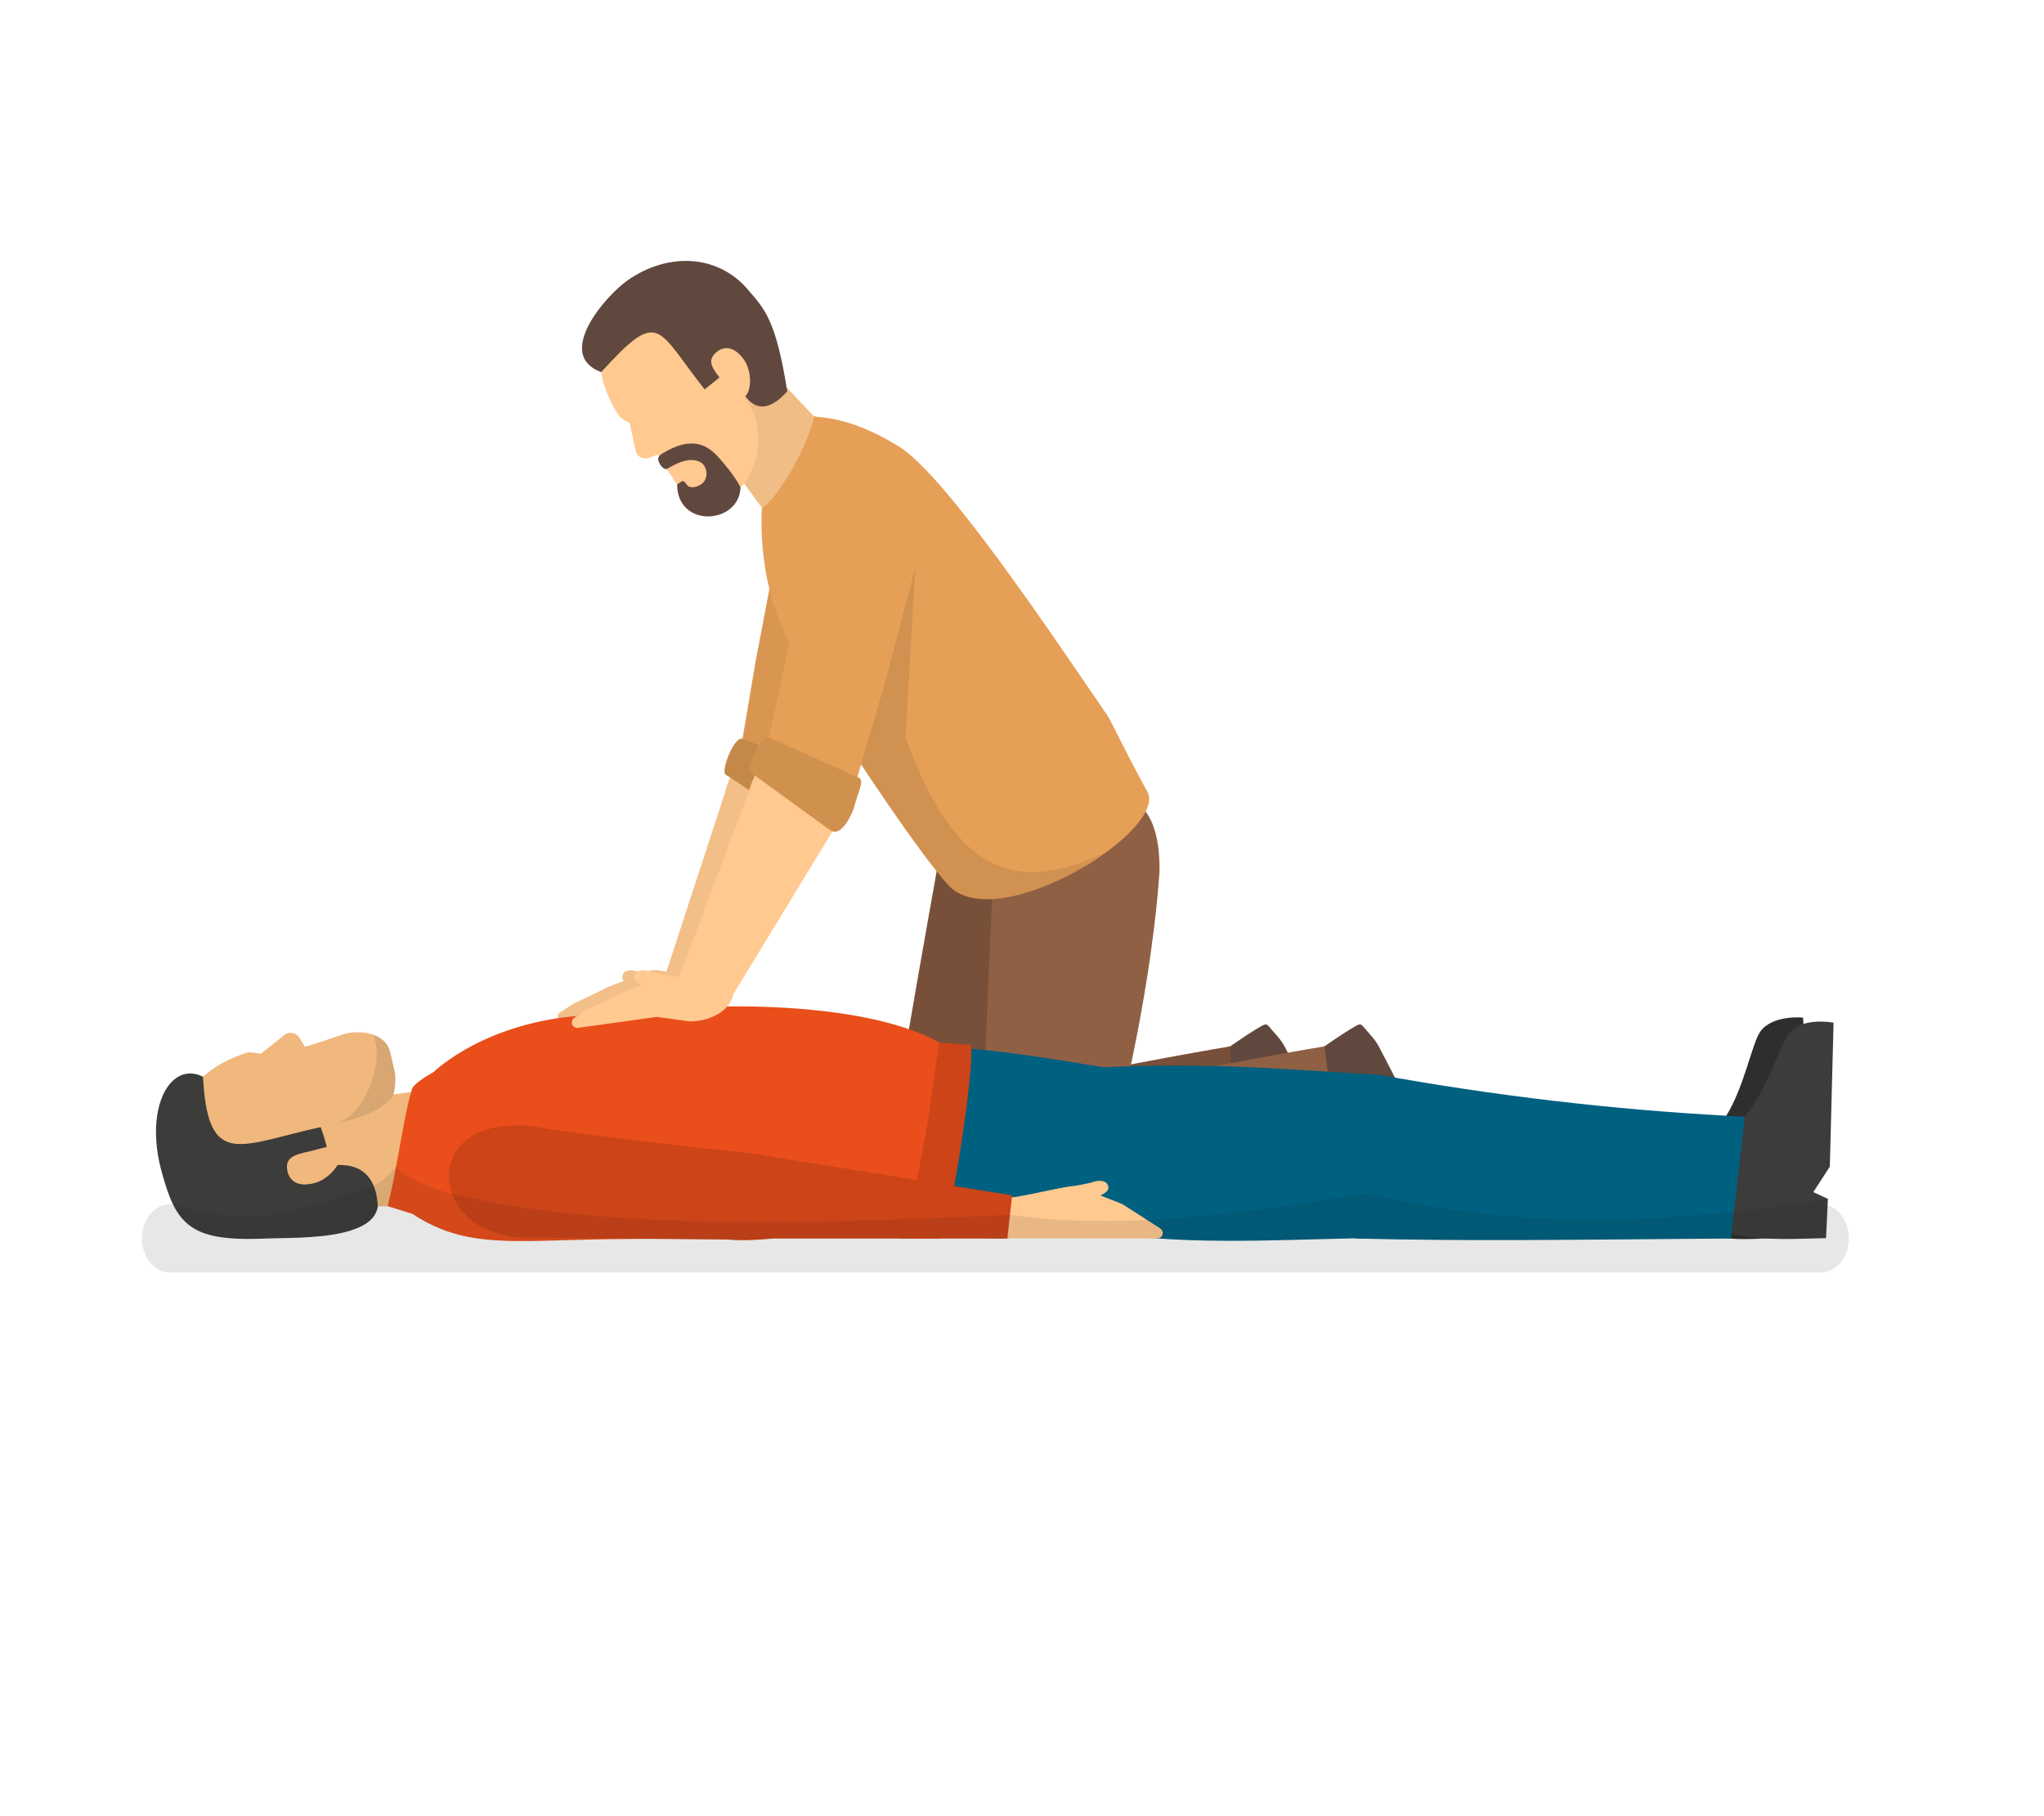 <?xml version="1.0" encoding="UTF-8" standalone="no"?>
<!-- Generator: Adobe Illustrator 27.5.0, SVG Export Plug-In . SVG Version: 6.00 Build 0)  -->

<svg
   version="1.1"
   id="Layer_1"
   x="0px"
   y="0px"
   viewBox="0 0 450 399.728"
   style="enable-background:new 0 0 450 399.728;"
   xml:space="preserve"
   sodipodi:docname="cpr.svg"
   inkscape:version="1.4 (e7c3feb100, 2024-10-09)"
   xmlns:inkscape="http://www.inkscape.org/namespaces/inkscape"
   xmlns:sodipodi="http://sodipodi.sourceforge.net/DTD/sodipodi-0.dtd"
   xmlns="http://www.w3.org/2000/svg"
   xmlns:svg="http://www.w3.org/2000/svg"><defs
   id="defs916" /><sodipodi:namedview
   id="namedview916"
   pagecolor="#ffffff"
   bordercolor="#000000"
   borderopacity="0.25"
   inkscape:showpageshadow="2"
   inkscape:pageopacity="0.0"
   inkscape:pagecheckerboard="0"
   inkscape:deskcolor="#d1d1d1"
   inkscape:zoom="1.523536"
   inkscape:cx="224.80598"
   inkscape:cy="199.20763"
   inkscape:window-width="1290"
   inkscape:window-height="795"
   inkscape:window-x="50"
   inkscape:window-y="32"
   inkscape:window-maximized="0"
   inkscape:current-layer="Layer_1" />

<g
   id="g71"
   transform="matrix(3.961,0,0,3.961,-1140.236,-786.222)">
	<path
   style="fill:#f2bf89"
   d="m 322.455,252.769 c 0.053,-0.397 0.517,-0.389 0.781,-0.306 0.465,0.146 1.279,0.265 2.169,0.423 0.193,0.078 0.376,0.105 0.571,0.174 0.162,0.058 0.362,0.129 0.538,0.223 0.136,0.169 0.224,0.307 0.377,0.529 -1.168,0.078 -2.916,-0.16 -3.492,-0.39 -0.273,-0.109 -0.991,-0.299 -0.944,-0.653 z"
   id="path31" />
	<path
   style="fill:#f2bf89"
   d="m 318.861,255.003 v 0.005 c 0,0.155 0.115,0.28 0.265,0.3 0.015,0.002 0.032,0.002 0.05,0.002 l 4.41,-0.614 1.827,0.251 c 1.237,0 2.542,-0.698 2.456,-1.931 l -0.002,-0.023 c 0,0.03 -0.067,0.037 -0.185,0.03 -0.18,-0.012 -0.474,-0.065 -0.822,-0.132 -0.842,-0.165 -1.983,-0.427 -2.475,-0.482 -0.04,-0.005 -0.077,-0.008 -0.117,-0.008 -0.122,0 -0.247,0.025 -0.362,0.07 l -0.807,0.315 -0.34,0.132 -1.099,0.427 c -0.075,0.03 -0.145,0.065 -0.21,0.11 l -1.719,0.824 -0.731,0.47 c -0.087,0.054 -0.139,0.152 -0.139,0.254 z"
   id="path32" />
	<g
   id="g53">
		<g
   id="g35">
			<path
   style="fill:#f2bf89"
   d="m 328.154,242.559 c 1.12,-4.58 6.988,-2.641 4.963,1.632 l -5.326,9.665 -3.12,-0.641 z"
   id="path33" />
			<path
   style="fill:#d99651"
   d="m 336.8,229.99 -1.354,6.232 -1.614,6.553 -4.848,-2.316 0.883,-5.238 1.207,-6.316 c 0.79,-4.149 6.567,-3.919 5.726,1.085 z"
   id="path34" />
			<path
   style="fill:#c48849"
   d="m 332.78,244.575 c 0.473,0.273 0.944,-0.442 1.229,-1.269 0.199,-0.972 0.545,-1.588 0.211,-1.735 l -5.071,-2.017 c -0.473,-0.214 -1.282,1.915 -0.929,1.999 z"
   id="path35" />
		</g>
		<path
   style="fill:#61483e"
   d="m 355.981,258.483 -1.009,3.423 0.369,0.767 c 0.212,-0.036 0.418,-0.04 0.616,-0.017 0.066,0.008 0.132,0.015 0.198,0.029 0.621,0.115 1.189,0.452 1.737,0.778 0.417,0.245 0.942,0.988 1.601,1.654 0.134,0.131 0.264,0.262 0.382,0.387 0.708,0.736 1.241,1.373 1.802,1.544 0.46,0.232 0.995,-0.101 1.711,-0.368 0.116,-0.031 0.191,-0.133 0.192,-0.246 0.009,-1.033 -0.404,-2.848 -1.147,-4.121 l -0.613,-1.063 -0.726,-1.256 -0.846,-1.46 c -0.026,-0.043 -0.048,-0.087 -0.074,-0.127 l -0.261,-0.517 -0.077,-0.144 -0.544,-1.045 c -0.109,-0.207 -0.239,-0.401 -0.395,-0.582 l -0.534,-0.614 c -0.039,-0.05 -0.102,-0.078 -0.164,-0.082 -0.112,-0.005 -0.801,0.432 -1.501,0.908 -0.713,0.483 -1.439,1.008 -1.58,1.149 l -0.02,0.02 c -0.081,0.072 -0.271,0.39 -0.587,0.723 -0.215,0.229 1.954,0.023 1.62,0.193 -0.05,0.026 -0.1,0.048 -0.15,0.067 z"
   id="path36" />
		<path
   style="fill:#785039"
   d="m 337.31,264.659 c 0.07,0.184 0.148,0.359 0.241,0.527 0,0 0.008,0.011 0.019,0.033 0.119,0.218 0.263,0.423 0.424,0.607 0.023,0.027 0.042,0.053 0.065,0.08 0.447,0.497 1.027,0.876 1.687,1.079 1.871,0.64 3.201,-0.311 3.892,-2.094 0.053,-0.133 0.099,-0.27 0.143,-0.411 0.072,-0.15 0.928,-2.104 1.985,-4.995 v -0.003 c 0.832,-2.292 1.79,-5.174 2.579,-8.226 0.152,-0.587 0.299,-1.181 0.436,-1.78 0.11,-0.479 0.214,-0.963 0.314,-1.447 0.033,-0.229 0.061,-0.443 0.078,-0.654 l 10e-4,-0.003 c 0.029,-0.314 0.041,-0.606 0.034,-0.879 -0.007,-0.413 -0.051,-0.777 -0.128,-1.1 -0.063,-0.26 -0.146,-0.493 -0.246,-0.698 -0.201,-0.414 -0.477,-0.725 -0.812,-0.951 -2.431,-1.645 -7.773,1.349 -7.773,1.349 -0.182,1.021 -0.344,1.931 -0.486,2.74 -0.027,0.137 -0.049,0.271 -0.072,0.401 -0.099,0.541 -0.185,1.041 -0.268,1.5 -0.955,5.413 -0.959,5.56 -1.949,11.192 -0.067,0.395 -0.143,0.819 -0.222,1.273 -0.255,0.865 -0.208,1.715 0.058,2.46 z"
   id="path37" />
		<path
   style="fill:#785039"
   d="m 337.898,265.484 c 0,0 0.01,0.01 0.023,0.03 0.072,0.081 0.28,0.326 0.499,0.547 0.026,0.024 0.049,0.047 0.075,0.071 0.095,0.094 0.193,0.178 0.274,0.239 0.757,0.551 1.707,0.824 2.699,0.706 9.474,-1.672 12.06,-1.411 14.578,-1.87 l 0.169,-1.975 0.097,-1.151 -0.07,-5.436 c 0,0 -5.556,0.926 -10.932,2.12 v 0.003 c -3.273,0.726 -6.024,1.526 -6.784,2.246 -0.02,0.02 -0.149,0.855 -0.285,1.797 -0.179,1.228 -0.366,2.639 -0.343,2.673 z"
   id="path38" />
		<path
   style="fill:#61483e"
   d="m 361.216,258.483 -1.009,3.423 0.369,0.767 c 0.212,-0.036 0.418,-0.04 0.616,-0.017 0.066,0.008 0.132,0.015 0.198,0.029 0.621,0.115 1.189,0.452 1.737,0.778 0.417,0.245 0.942,0.988 1.601,1.654 0.134,0.131 0.264,0.262 0.382,0.387 0.708,0.736 1.241,1.373 1.802,1.544 0.46,0.232 0.995,-0.101 1.711,-0.368 0.116,-0.031 0.191,-0.133 0.193,-0.246 0.009,-1.033 -0.404,-2.848 -1.147,-4.121 l -0.613,-1.063 -0.726,-1.256 -0.846,-1.46 c -0.026,-0.043 -0.048,-0.087 -0.074,-0.127 l -0.26,-0.517 -0.077,-0.144 -0.544,-1.045 c -0.109,-0.207 -0.239,-0.401 -0.395,-0.582 l -0.534,-0.614 c -0.039,-0.05 -0.102,-0.078 -0.164,-0.082 -0.113,-0.005 -0.801,0.432 -1.501,0.908 -0.713,0.483 -1.439,1.008 -1.581,1.149 l -0.02,0.02 c -0.081,0.072 -0.271,0.39 -0.587,0.723 -0.215,0.229 1.954,0.023 1.62,0.193 -0.051,0.026 -0.101,0.048 -0.151,0.067 z"
   id="path39" />
		<path
   style="fill:#8f6044"
   d="m 342.768,264.992 c 0.094,0.174 0.194,0.337 0.307,0.491 0,0 0.01,0.01 0.023,0.03 0.146,0.201 0.315,0.386 0.499,0.547 0.026,0.024 0.049,0.047 0.075,0.071 0.507,0.435 1.132,0.736 1.812,0.852 1.938,0.393 3.134,-0.721 3.589,-2.579 0.035,-0.139 0.064,-0.281 0.089,-0.426 0.052,-0.158 0.649,-2.206 1.324,-5.21 v -0.003 c 0.529,-2.38 1.107,-5.362 1.496,-8.489 0.075,-0.602 0.144,-1.21 0.203,-1.822 0.047,-0.49 0.088,-0.982 0.125,-1.475 0.004,-0.232 0.003,-0.447 -0.007,-0.659 v -0.003 c -0.012,-0.315 -0.037,-0.607 -0.08,-0.876 -0.06,-0.408 -0.151,-0.764 -0.269,-1.074 -0.096,-0.25 -0.208,-0.47 -0.335,-0.661 -0.252,-0.385 -0.566,-0.658 -0.928,-0.839 -2.623,-1.318 -7.534,2.341 -7.534,2.341 -0.049,1.036 -0.092,1.959 -0.128,2.78 -0.009,0.139 -0.014,0.275 -0.019,0.407 -0.028,0.549 -0.049,1.056 -0.072,1.523 -0.248,5.491 -0.234,5.637 -0.489,11.35 -0.016,0.401 -0.036,0.831 -0.056,1.291 -0.142,0.892 0.015,1.729 0.375,2.433 z"
   id="path40" />
		<path
   style="fill:#8f6044"
   d="m 343.075,265.484 c 0,0 0.01,0.01 0.023,0.03 0.072,0.081 0.28,0.326 0.499,0.547 0.026,0.024 0.049,0.047 0.075,0.071 0.095,0.094 0.193,0.178 0.275,0.239 0.757,0.551 1.706,0.824 2.699,0.706 9.474,-1.672 13.384,-1.72 15.902,-2.178 l -1.07,-8.253 c 0,0 -5.614,0.926 -10.991,2.12 v 0.003 c -3.273,0.726 -6.024,1.526 -6.784,2.246 -0.02,0.02 -0.149,0.855 -0.285,1.797 -0.179,1.227 -0.366,2.638 -0.343,2.672 z"
   id="path41" />
		<path
   style="fill:#f0bd87"
   d="m 332.215,225.173 c -0.949,1.249 -2,1.542 -2,1.542 l -4.058,-5.528 c 0.361,-0.249 2.11,-1.997 3.396,-3.322 l 3.128,3.312 0.438,0.459 c 0.027,0.001 0.055,0.002 0.082,0.012 0.541,0.104 -0.268,2.597 -0.986,3.525 z"
   id="path42" />
		<g
   id="g45">
			<path
   style="fill:#ffc990"
   d="m 331.024,219.221 c 0.4,0.678 -1.096,0.79 -1.732,1.292 -0.018,0.02 -0.037,0.035 -0.056,0.049 1.342,1.714 0.73,4.068 -0.211,5.033 -0.032,0.03 -0.062,0.06 -0.094,0.09 l -0.865,0.674 c -0.831,0.628 -1.898,-0.031 -2.429,-0.714 0,0 -0.052,-0.085 -0.135,-0.217 -0.135,-0.214 -0.351,-0.554 -0.556,-0.876 l -0.001,-0.003 c -0.176,-0.275 -0.345,-0.535 -0.45,-0.689 -0.032,-0.047 -0.057,-0.083 -0.076,-0.107 l -0.473,0.176 c -0.309,0.133 -0.664,-0.039 -0.747,-0.359 l -0.269,-1.272 -0.062,-0.288 c 0,0 -0.269,-0.141 -0.555,-0.346 -0.201,-0.297 -0.37,-0.589 -0.509,-0.878 -0.273,-0.559 -0.442,-1.099 -0.52,-1.616 -0.265,-1.733 0.495,-3.185 1.692,-4.131 0.719,-0.518 1.626,-1.251 2.709,-1.468 0.078,-0.015 0.154,-0.028 0.234,-0.037 1.172,-0.148 2.539,0.348 4.09,2.357 0.594,0.985 0.575,2.576 1.015,3.33 z"
   id="path43" />
			<path
   style="fill:#61483e"
   d="m 331.624,220.241 c -2.353,2.621 -3.088,-1.704 -3.088,-1.704 0,0 -0.657,0.483 -0.681,0.927 -0.329,0.287 -0.55,0.436 -0.821,0.672 -2.697,-3.396 -2.469,-4.575 -5.753,-0.963 -2.596,-0.958 0.202,-4.214 1.471,-5.104 2.235,-1.566 4.99,-1.443 6.657,0.488 0.972,1.124 1.576,1.707 2.215,5.684 z"
   id="path44" />
			<path
   style="fill:#ffc990"
   d="m 329.206,218.468 c 0.465,0.649 0.454,1.791 0.03,2.096 -0.424,0.304 -0.755,-0.256 -1.227,-0.9 -0.312,-0.426 -0.858,-0.959 -0.49,-1.428 0.323,-0.412 1.004,-0.72 1.687,0.232 z"
   id="path45" />
		</g>
		<path
   style="fill:#e69f56"
   d="m 349.406,245.817 c -0.036,0.025 -0.071,0.049 -0.107,0.077 -0.484,0.35 -1.02,0.689 -1.578,0.999 -2.618,1.453 -5.797,2.276 -7.156,0.782 -1.622,-1.784 -5.132,-7.094 -6.333,-9.003 -1.289,-2.03 -2.254,-3.882 -2.736,-5.014 v -0.003 c -0.008,-0.011 -0.014,-0.027 -0.019,-0.038 -1.083,-2.213 -1.269,-4.661 -1.288,-5.961 -0.005,-0.585 0.025,-0.944 0.025,-0.944 0.003,0.003 0.003,0.003 0.008,0.003 0.353,-0.191 0.922,-0.897 1.461,-1.792 0.616,-1.012 1.204,-2.265 1.439,-3.288 0,0 0.005,0.003 0.014,0.003 0.003,0.003 0.016,0 0.036,0.003 0.148,0.016 0.604,0.063 0.829,0.104 1.231,0.208 2.492,0.739 3.77,1.527 0.022,0.014 0.044,0.03 0.068,0.044 2.64,1.628 8.694,10.748 11.577,14.937 0.192,0.279 1.037,2.084 2.219,4.235 0.441,0.804 -0.604,2.128 -2.229,3.329 z"
   id="path46" />
		<path
   style="fill:#61483e"
   d="m 329.025,225.596 c -0.089,2.042 -3.505,2.27 -3.524,-0.167 -0.002,-0.253 -0.351,-0.554 -0.556,-0.876 l -10e-4,-0.003 c -0.243,0.105 -0.631,-0.503 -0.45,-0.689 0.057,-0.085 0.147,-0.141 0.234,-0.194 0.328,-0.195 0.675,-0.369 1.05,-0.46 0.371,-0.093 0.774,-0.098 1.133,0.038 0.458,0.171 0.805,0.551 1.119,0.924 0.337,0.399 0.663,0.809 0.917,1.265 0.03,0.049 0.058,0.103 0.078,0.162 z"
   id="path47" />
		<path
   style="fill:#ffc990"
   d="m 327.117,224.654 c 0.063,0.25 -0.041,0.592 -0.255,0.735 -0.213,0.146 -0.54,0.262 -0.752,0.116 -0.105,-0.075 -0.175,-0.29 -0.303,-0.273 -0.065,0.01 -0.237,0.14 -0.306,0.196 -0.135,-0.214 -0.351,-0.554 -0.556,-0.876 l -10e-4,-0.003 c 0.064,-0.043 0.132,-0.081 0.199,-0.115 0.244,-0.132 0.493,-0.256 0.76,-0.324 0.269,-0.068 0.559,-0.075 0.814,0.029 0.229,0.092 0.343,0.275 0.4,0.515 z"
   id="path48" />
		<path
   style="opacity:0.1;fill:#1d1d1b"
   d="m 349.472,245.784 -0.172,0.109 -1.578,0.999 c -2.618,1.453 -5.797,2.276 -7.156,0.782 -1.622,-1.784 -5.132,-7.094 -6.333,-9.003 l 1.491,-8.065 3.088,-1.792 -0.62,10.647 c 2.596,7.214 5.865,8.954 11.216,6.355 0.02,-0.01 0.042,-0.021 0.064,-0.032 z"
   id="path49" />
		<g
   id="g52">
			<path
   style="fill:#ffc990"
   d="m 329.5,242.438 c 1.316,-4.527 7.095,-2.336 4.888,1.845 l -5.739,9.426 -3.089,-0.775 z"
   id="path50" />
			<path
   style="fill:#e69f56"
   d="m 338.681,230.256 -1.623,6.167 -1.896,6.478 -4.743,-2.523 1.108,-5.195 1.479,-6.258 c 0.97,-4.113 6.732,-3.632 5.675,1.331 z"
   id="path51" />
			<path
   style="fill:#d1914e"
   d="m 334.034,244.652 c 0.461,0.293 0.962,-0.401 1.282,-1.214 0.241,-0.962 0.613,-1.563 0.285,-1.724 l -4.979,-2.234 c -0.464,-0.234 -1.363,1.858 -1.014,1.957 z"
   id="path52" />
		</g>
	</g>
	<path
   style="opacity:0.1;fill:#131313"
   d="m 390.63,267.316 c 0,1.046 -0.7,1.895 -1.563,1.895 h -91.75 c -0.863,0 -1.563,-0.848 -1.563,-1.895 v 0 c 0,-1.046 0.7,-1.895 1.563,-1.895 h 91.75 c 0.863,0 1.563,0.848 1.563,1.895 z"
   id="path53" />
	<g
   id="g68">
		<path
   style="fill:#2e2e2d"
   d="m 388.814,267.002 -1.606,0.197 c -0.449,0.052 -0.867,0.092 -1.246,0.117 -0.822,0.055 -1.481,0.047 -1.97,0.008 -0.662,-0.053 -1.019,-0.167 -1.066,-0.272 -0.13,-0.282 -0.232,-0.647 -0.3,-1.064 -0.245,-1.511 -0.03,-3.716 1.044,-5.269 0.05,-0.072 0.097,-0.145 0.145,-0.22 1.001,-1.613 1.431,-4.021 1.883,-4.665 0.679,-0.966 2.38,-0.787 2.38,-0.787 l 0.025,0.352 0.539,7.629 -0.777,1.496 0.842,0.295 0.02,0.415 z"
   id="path54" />
		<path
   style="fill:#006080"
   d="m 348.466,265.702 c -2.85,2.289 -7.845,1.998 -10.301,0.042 -0.539,-3.381 -0.682,-6.5 0,-9.076 3.854,-0.184 9.303,0.879 12.195,1.331 z"
   id="path55" />
		<path
   style="fill:#3c3c3b"
   d="m 389.569,263.329 -0.917,1.416 0.809,0.375 -0.102,2.183 -1.618,0.04 c -0.672,0.015 -1.266,0.005 -1.778,-0.025 -0.827,-0.048 -1.446,-0.142 -1.858,-0.247 -0.382,-0.097 -0.584,-0.202 -0.614,-0.285 -0.082,-0.24 -0.142,-0.532 -0.175,-0.862 -0.157,-1.533 0.247,-3.856 1.526,-5.372 1.256,-1.491 1.953,-4.04 2.49,-4.665 0.207,-0.242 0.482,-0.395 0.772,-0.487 0.782,-0.25 1.673,-0.07 1.673,-0.07 z"
   id="path56" />
		<g
   id="g60">
			<polygon
   style="fill:#f0b87d"
   points="306.588,265.093 306.55,263.361 306.547,263.241 306.525,262.24 306.47,259.769 308.103,259.545 309.737,259.318 310.721,259.181 312.117,258.99 312.117,265.443 309.417,265.528 309.414,265.528 308.864,265.547 306.599,265.618 306.588,265.18 "
   id="polygon56" />
			<g
   id="g59">
				<path
   style="fill:#f0b87d"
   d="m 308.604,255.995 c 0.454,0.155 0.828,0.463 0.954,0.982 l 0.258,1.138 c 0.055,0.375 0.02,0.83 -0.103,1.302 0.003,0.004 0.003,0.004 0,0.003 -0.359,1.297 -1.39,2.731 -3.088,3.112 0.006,0.02 0.01,0.04 0.013,0.06 -10e-4,0.006 0.001,0.013 0.004,0.017 0.18,0.84 1.339,1.937 0.553,2.229 -0.87,0.324 -1.922,1.646 -3.072,2.058 -5.273,1.231 -5.842,-2.086 -6.358,-4.027 -0.347,-1.583 0.002,-3.286 1.383,-4.534 0.407,-0.371 0.909,-0.704 1.512,-0.981 0.312,-0.143 0.643,-0.268 1.009,-0.383 0.371,0.028 0.692,0.09 0.692,0.09 l 0.242,-0.194 1.078,-0.864 c 0.284,-0.21 0.689,-0.111 0.854,0.204 l 0.271,0.462 c 0.351,-0.085 2.276,-0.736 2.276,-0.736 0.461,-0.106 1.038,-0.111 1.522,0.062 z"
   id="path57" />
				<path
   style="fill:#3c3c3b"
   d="m 308.864,265.547 c -0.101,0.673 -0.706,1.083 -1.518,1.335 -0.137,0.047 -0.285,0.082 -0.435,0.118 -1.464,0.339 -3.365,0.284 -4.295,0.326 -0.112,0.003 -0.222,0.008 -0.331,0.011 -0.079,0.003 -0.156,0.006 -0.232,0.006 -2.733,0.057 -3.855,-0.465 -4.569,-1.91 -0.252,-0.517 -0.454,-1.149 -0.659,-1.915 -0.599,-2.257 -0.211,-4.166 0.646,-4.96 0.454,-0.427 1.039,-0.539 1.677,-0.227 v 0.003 c 0.016,0.268 0.033,0.517 0.055,0.75 0.41,4.284 2.219,2.979 6.486,2.049 0.181,0.509 0.181,0.509 0.339,1.081 -0.005,0.014 -0.016,0.025 -0.027,0.038 -0.306,0.399 -1.247,1.412 -1.308,1.474 0.057,-0.025 0.927,-0.43 1.855,-0.484 0.027,-0.003 0.052,-0.003 0.079,-0.003 h 0.003 c 0.09,-0.005 0.178,-0.005 0.268,0.003 h 0.003 c 0.441,0.019 0.87,0.134 1.215,0.427 l 0.003,0.003 c 0.107,0.087 0.208,0.194 0.295,0.317 0.25,0.352 0.417,0.855 0.45,1.558 z"
   id="path58" />
				<path
   style="fill:#f0b87d"
   d="m 305.36,264.241 c 0.819,-0.222 1.578,-1.168 1.433,-1.704 -0.145,-0.535 -0.793,-0.297 -1.614,-0.083 -0.543,0.141 -1.35,0.212 -1.363,0.846 -0.011,0.555 0.343,1.266 1.544,0.941 z"
   id="path59" />
			</g>
			<path
   style="opacity:0.1;fill:#050504"
   d="m 308.604,255.995 c 0.454,0.155 0.828,0.463 0.954,0.982 l 0.258,1.138 c 0.055,0.375 0.02,0.83 -0.103,1.302 0.003,0.004 0.003,0.004 0,0.003 -0.374,0.441 -0.872,0.755 -1.405,0.982 -0.547,0.235 -1.131,0.379 -1.709,0.524 0.497,-0.184 0.918,-0.54 1.234,-0.965 0.318,-0.421 0.535,-0.914 0.701,-1.415 0.166,-0.501 0.281,-1.024 0.27,-1.55 -0.006,-0.341 -0.07,-0.685 -0.2,-1.001 z"
   id="path60" />
		</g>
		<path
   style="fill:#e94e1b"
   d="m 339.295,264.149 c -0.191,0.643 -0.408,1.291 -0.643,1.94 -0.016,0.046 -0.033,0.093 -0.049,0.142 -0.129,0.347 -0.26,0.698 -0.397,1.042 h -0.315 c -1.22,-0.008 -4.853,0.008 -9.088,0.033 -0.282,0.003 -0.564,0.003 -0.848,0.005 -1.332,0.011 -2.714,0.019 -4.084,0.03 -0.495,0.003 -0.99,0.005 -1.48,0.011 -5.329,0.041 -8.07,0.547 -10.869,-0.958 0,0 -0.003,0 -0.003,-0.003 -0.246,-0.129 -0.492,-0.276 -0.741,-0.44 l -0.189,-0.057 -1.174,-0.367 h -0.003 c 0.088,-0.348 0.167,-0.698 0.243,-1.051 l 0.107,-0.525 v -0.003 c 0.301,-1.51 0.522,-2.985 0.796,-4.15 0.052,-0.216 0.104,-0.424 0.161,-0.616 v -0.003 c 0.019,-0.068 0.038,-0.129 0.057,-0.192 0.178,-0.369 1.187,-0.911 1.187,-0.911 0,0 1.25,-1.239 3.723,-2.175 1.143,-0.432 2.55,-0.799 4.216,-0.944 0.279,-0.027 0.566,-0.044 0.862,-0.055 0.594,-0.025 1.22,-0.019 1.877,0.016 3.061,-0.692 12.953,-1.015 17.407,1.51 0.09,0.049 0.175,0.101 0.26,0.153 0.003,0.03 0.008,0.06 0.011,0.09 0.251,2.176 -0.2,4.783 -1.024,7.478 z"
   id="path61" />
		<path
   style="fill:#cc4418"
   d="m 329.53,262.582 -0.587,3.813 -0.14,0.911 -0.012,0.08 -0.462,-0.005 h -0.008 l -4.45,-0.04 -7.407,-0.07 c -2.283,-0.402 -3.149,-1.516 -3.466,-2.447 -0.265,-0.782 -0.145,-1.433 -0.145,-1.433 0.512,-2.397 3.384,-2.525 4.972,-2.243 2.844,0.502 10.391,1.296 11.552,1.418 0.003,0 0.005,0 0.005,0 0.057,0.005 0.097,0.01 0.122,0.013 0.008,0 0.018,0 0.026,0.003 z"
   id="path62" />
		<path
   style="fill:#006080"
   d="m 364.429,258.209 -0.517,6.643 -0.19,2.45 c -0.182,0.003 -0.36,0.008 -0.539,0.01 -3.928,0.082 -7.242,0.265 -10.956,0.01 -1.686,-0.115 -3.454,-0.32 -5.396,-0.667 -0.554,-0.097 -1.126,-0.207 -1.713,-0.33 l -0.025,-0.182 -0.165,-1.239 -0.894,-6.695 c 1.855,-0.195 3.576,-0.322 5.179,-0.4 6.608,-0.314 11.225,0.225 15.216,0.4 z"
   id="path63" />
		<path
   style="fill:#006080"
   d="m 384.841,260.552 -0.597,5.277 -0.14,1.241 -0.03,0.255 h -0.082 c -10.154,0.075 -14.254,0.152 -20.812,0 l 0.003,-0.013 0.335,-2.442 0.911,-6.66 c 6.565,1.191 13.023,1.94 19.386,2.29 0.342,0.017 0.684,0.034 1.026,0.052 z"
   id="path64" />
		<path
   style="fill:#ffc990"
   d="m 349.47,264.47 c -0.053,-0.397 -0.517,-0.389 -0.781,-0.306 -0.465,0.146 -1.279,0.265 -2.169,0.423 -0.193,0.078 -0.376,0.105 -0.571,0.174 -0.163,0.058 -0.362,0.129 -0.538,0.223 -0.136,0.169 -0.224,0.307 -0.377,0.529 1.168,0.078 2.916,-0.16 3.492,-0.39 0.274,-0.108 0.992,-0.298 0.944,-0.653 z"
   id="path65" />
		<path
   style="fill:#ffc990"
   d="m 352.492,267.017 v 0.005 c 0,0.155 -0.115,0.28 -0.265,0.3 -0.015,0.003 -0.032,0.003 -0.05,0.003 l -4.368,-0.013 h -4.048 v -0.005 l 0.09,-1.291 0.07,-1.009 c 0,0.03 0.067,0.038 0.185,0.03 0.18,-0.013 0.474,-0.065 0.822,-0.132 0.841,-0.165 1.983,-0.427 2.475,-0.482 0.04,-0.005 0.077,-0.007 0.117,-0.007 0.122,0 0.247,0.025 0.362,0.07 l 0.807,0.315 0.34,0.132 1.099,0.427 c 0.075,0.03 0.145,0.065 0.21,0.11 l 1.284,0.824 0.732,0.469 c 0.085,0.054 0.138,0.152 0.138,0.254 z"
   id="path66" />
		<path
   style="fill:#cc4418"
   d="m 340.905,264.408 c -0.12,0.667 -0.24,1.269 -0.35,1.751 -0.065,0.282 -0.127,0.524 -0.185,0.712 -0.087,0.29 -0.165,0.454 -0.222,0.454 h -2.272 c 0.005,-0.018 0.012,-0.035 0.017,-0.053 0.122,-0.337 0.235,-0.679 0.34,-1.029 0.04,-0.122 0.077,-0.245 0.11,-0.367 0.175,-0.587 0.327,-1.189 0.467,-1.803 0.539,-2.348 0.874,-4.865 1.211,-7.409 0.01,-0.077 0.02,-0.155 0.03,-0.232 l 1.723,0.127 c 0.038,0.005 0.063,0.082 0.075,0.222 0.079,0.961 -0.438,4.852 -0.944,7.627 z"
   id="path67" />
		<path
   style="fill:#cc4418"
   d="m 344.119,264.924 -0.013,0.112 -0.105,0.971 -0.142,1.294 v 0.01 l -0.003,0.013 h -12.973 c -1.061,0.087 -1.788,0.132 -2.555,0.057 h -0.008 c -0.087,-0.008 -0.177,-0.018 -0.27,-0.03 -0.035,-0.005 -0.067,-0.017 -0.095,-0.04 -0.165,-0.112 -0.247,-0.467 -0.25,-0.931 -0.02,-1.396 0.632,-3.806 1.671,-3.813 0.003,0 0.005,0 0.005,0 0.057,0.005 0.097,0.01 0.122,0.013 0.008,0 0.018,0 0.025,0.003 l 8.386,1.346 0.894,0.145 0.487,0.077 1.608,0.257 z"
   id="path68" />
	</g>
	<path
   style="opacity:0.1;fill:#1d1d1b"
   d="m 389.461,265.12 -0.101,2.18 -1.62,0.041 c -0.673,0.016 -1.267,0.005 -1.778,-0.025 -0.821,0.055 -1.48,0.047 -1.97,0.008 -10.155,0.074 -14.255,0.15 -20.813,0 l 0.003,-0.014 c -3.928,0.082 -7.241,0.265 -10.956,0.011 -0.014,0.003 -0.033,0.003 -0.049,0.003 l -4.369,-0.014 h -3.95 l -0.003,0.014 h -12.972 c -1.061,0.087 -1.789,0.131 -2.555,0.057 h -0.008 l -4.448,-0.041 c -0.495,0.003 -0.99,0.005 -1.48,0.011 -5.329,0.041 -8.07,0.547 -10.869,-0.958 0,0 -0.003,0 -0.003,-0.003 -0.246,-0.129 -0.492,-0.276 -0.741,-0.44 l -0.189,-0.057 -1.174,-0.367 h -0.003 l -0.55,0.019 c -0.101,0.673 -0.706,1.083 -1.518,1.335 -0.137,0.047 -0.285,0.082 -0.435,0.118 -1.464,0.339 -3.365,0.284 -4.295,0.326 -0.112,0.003 -0.222,0.008 -0.331,0.011 -0.079,0.003 -0.156,0.006 -0.232,0.006 -2.733,0.057 -3.855,-0.465 -4.569,-1.91 0.487,0.151 0.971,0.279 1.453,0.378 h 0.003 c 1.945,0.419 3.835,0.408 5.649,-0.191 0,0 0.93,-0.096 2,-0.525 0.26,-0.104 0.531,-0.23 0.796,-0.378 0.003,0 0.003,-0.003 0.003,-0.003 1.477,-0.033 2.323,-1.176 2.509,-1.444 0.014,0.555 2.818,1.606 3.102,1.557 4.18,1.039 9.178,1.464 14.71,1.557 0.41,0.005 0.821,0.011 1.236,0.014 2.966,0.022 6.079,-0.041 9.29,-0.153 0.12,-0.003 0.243,-0.006 0.369,-0.011 0.087,-0.003 0.175,-0.005 0.265,-0.011 0.561,-0.019 1.122,-0.038 1.688,-0.063 1.089,-0.044 2.186,-0.09 3.294,-0.142 0.052,-0.003 0.101,-0.003 0.15,-0.005 0.361,0.052 0.725,0.096 1.092,0.134 0.793,0.087 1.603,0.145 2.437,0.178 h 0.003 c 1.302,0.049 2.656,0.038 4.087,-0.027 3.469,-0.17 7.362,-0.673 11.897,-1.425 0.088,-0.014 0.178,-0.03 0.268,-0.044 0.041,0.011 0.085,0.019 0.129,0.027 6.218,1.422 12.012,1.74 18.712,1.135 0.23,-0.019 0.46,-0.038 0.689,-0.063 0.309,-0.027 0.618,-0.06 0.93,-0.096 1.447,-0.159 2.935,-0.358 4.484,-0.594 0.241,-0.039 0.487,-0.077 0.733,-0.116 z"
   id="path69" />
	<path
   style="fill:#ffc990"
   d="m 323.105,252.769 c 0.053,-0.397 0.517,-0.389 0.781,-0.306 0.465,0.146 1.279,0.265 2.169,0.423 0.193,0.078 0.376,0.105 0.571,0.174 0.162,0.058 0.362,0.129 0.538,0.223 0.136,0.169 0.224,0.307 0.377,0.529 -1.168,0.078 -2.916,-0.16 -3.492,-0.39 -0.274,-0.109 -0.992,-0.299 -0.944,-0.653 z"
   id="path70" />
	<path
   style="fill:#ffc990"
   d="m 319.647,255.315 v 0.005 c 0,0.155 0.115,0.28 0.265,0.3 0.015,0.002 0.032,0.002 0.05,0.002 l 4.41,-0.614 1.827,0.251 c 1.237,0 2.542,-0.698 2.456,-1.932 l -0.002,-0.023 c 0,0.03 -0.067,0.037 -0.185,0.03 -0.18,-0.013 -0.474,-0.065 -0.822,-0.132 -0.842,-0.165 -1.983,-0.427 -2.475,-0.482 -0.04,-0.005 -0.077,-0.007 -0.117,-0.007 -0.122,0 -0.247,0.025 -0.362,0.07 l -0.807,0.315 -0.34,0.132 -1.099,0.427 c -0.075,0.03 -0.145,0.065 -0.21,0.11 l -1.719,0.824 -0.732,0.469 c -0.085,0.055 -0.138,0.153 -0.138,0.255 z"
   id="path71" />
</g>













</svg>
